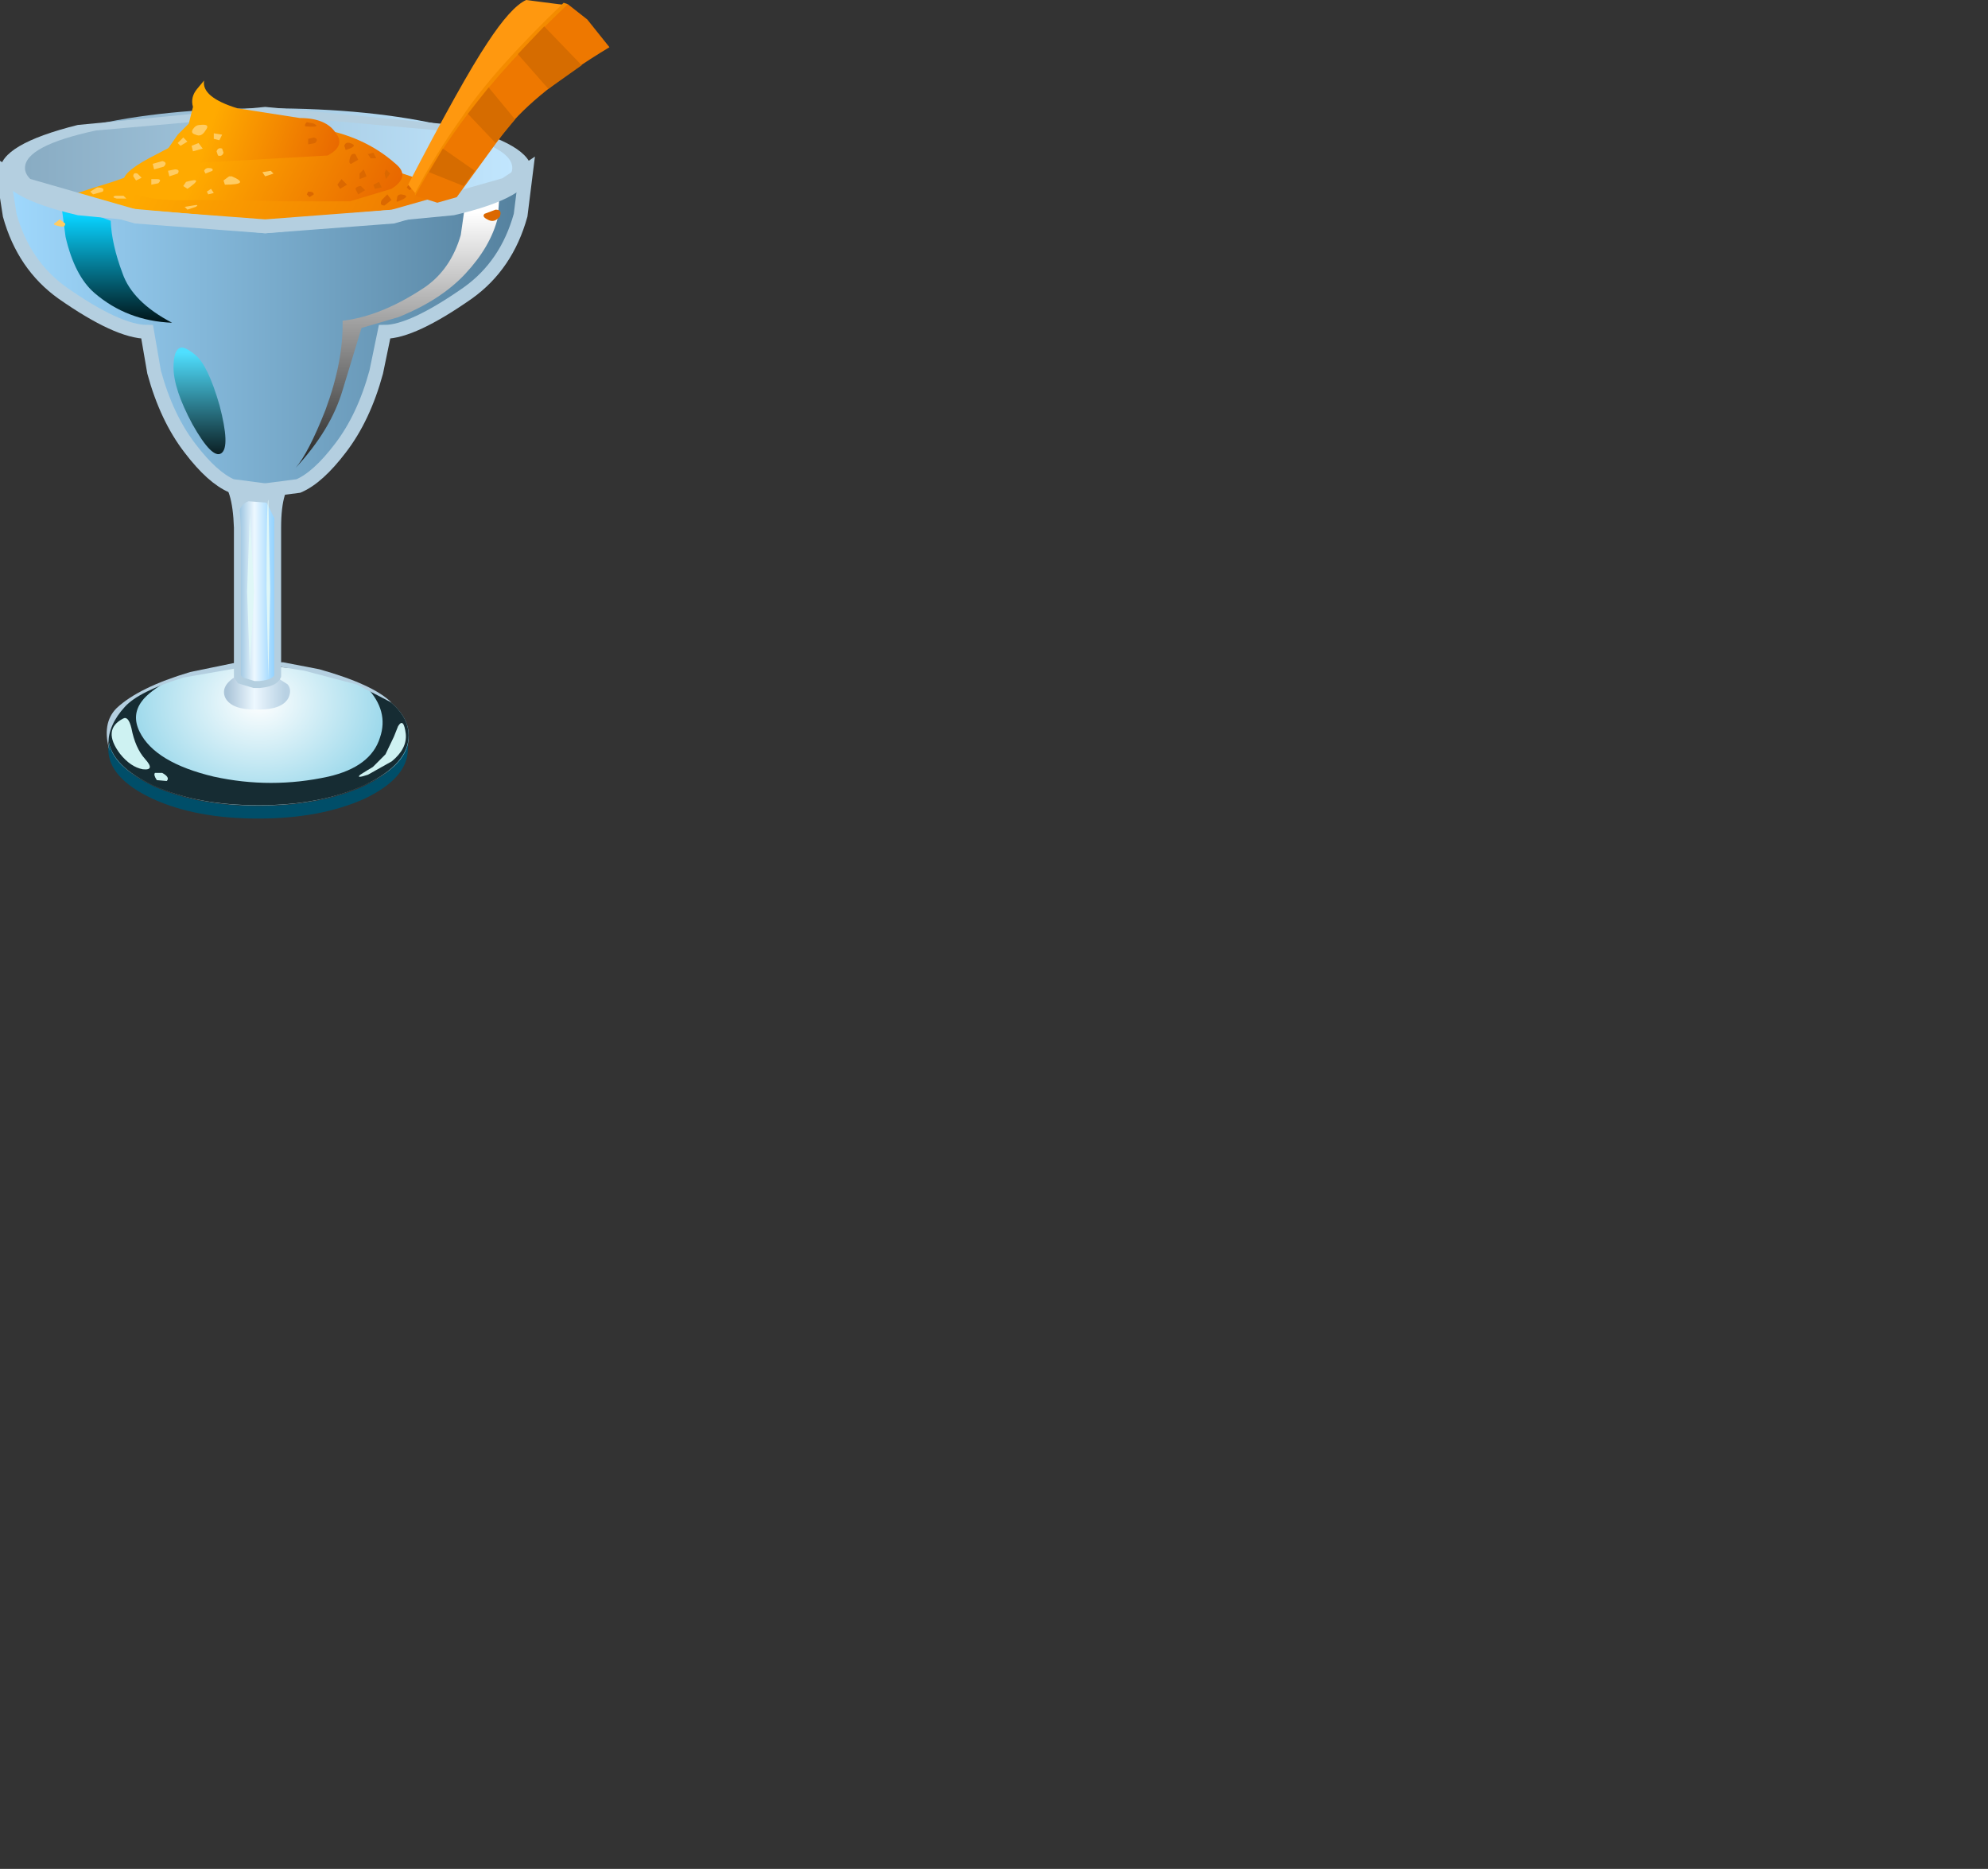 <?xml version="1.0" encoding="UTF-8" standalone="no"?>
<svg xmlns:xlink="http://www.w3.org/1999/xlink" height="67.3px" width="71.6px" xmlns="http://www.w3.org/2000/svg">
  <rect width="100%" height="100%" fill="#333333" stroke="none"/>
  <g transform="matrix(1.0, 0.0, 0.0, 1.0, 0.0, 0.0)">
    <use height="4.35" transform="matrix(0.65, 0.0, 0.0, 0.65, 3.9, 26.65)" width="16.6" xlink:href="#sprite0"/>
    <use height="7.7" transform="matrix(0.65, 0.0, 0.0, 0.65, 3.9, 24.0)" width="16.65" xlink:href="#sprite1"/>
    <use height="7.0" transform="matrix(0.65, 0.0, 0.0, 0.65, 3.9, 24.45)" width="16.65" xlink:href="#sprite2"/>
    <use height="1.85" transform="matrix(0.65, 0.0, 0.0, 0.65, 8.05, 24.35)" width="3.7" xlink:href="#sprite3"/>
    <use height="11.45" transform="matrix(0.65, 0.0, 0.0, 0.65, 7.95, 17.2)" width="3.95" xlink:href="#sprite4"/>
    <use height="7.75" transform="matrix(1.0, 0.0, 0.0, 1.0, 7.55, 17.0)" width="3.45" xlink:href="#shape5"/>
    <use height="2.85" transform="matrix(0.65, 0.0, 0.0, 0.65, 4.018, 25.85)" width="2.1" xlink:href="#sprite5"/>
    <use height="0.6" transform="matrix(0.65, 0.0, 0.0, 0.65, 5.55, 27.8)" width="0.75" xlink:href="#sprite6"/>
    <use height="3.0" transform="matrix(0.65, 0.0, 0.0, 0.65, 12.918, 26.035)" width="2.6" xlink:href="#sprite7"/>
    <use height="17.7" transform="matrix(0.65, 0.0, 0.0, 0.65, 0.05, 6.15)" width="29.2" xlink:href="#sprite8"/>
    <use height="6.6" transform="matrix(0.65, 0.0, 0.0, 0.65, 0.5, 3.9)" width="28.1" xlink:href="#sprite9"/>
    <use height="12.4" transform="matrix(1.0, 0.0, 0.0, 1.0, 0.3, 5.25)" width="18.4" xlink:href="#shape11"/>
    <use height="17.7" transform="matrix(0.65, 0.0, 0.0, 0.65, 0.05, 6.15)" width="29.2" xlink:href="#sprite10"/>
    <use height="12.15" transform="matrix(1.0, 0.0, 0.0, 1.0, -0.2, 5.75)" width="19.45" xlink:href="#shape12"/>
    <use height="6.65" transform="matrix(0.65, 0.0, 0.0, 0.65, 2.2, 7.3)" width="6.15" xlink:href="#sprite11"/>
    <use height="15.15" transform="matrix(0.65, 0.0, 0.0, 0.65, 10.648, 7.0)" width="11.35" xlink:href="#sprite12"/>
    <use height="5.5" transform="matrix(1.0, 0.0, 0.0, 1.0, 0.0, 2.9)" width="19.15" xlink:href="#shape15"/>
    <use height="5.9" transform="matrix(0.65, 0.0, 0.0, 0.65, 6.25, 12.518)" width="2.9" xlink:href="#sprite13"/>
    <use height="24.1" transform="matrix(1.0, 0.0, 0.0, 1.0, 8.9, 0.0)" width="13.05" xlink:href="#shape17"/>
    <use height="9.9" transform="matrix(0.65, 0.0, 0.0, 0.65, 9.6, 18.0)" width="0.2" xlink:href="#sprite14"/>
    <use height="3.2" transform="matrix(1.0, 0.0, 0.0, 1.0, 3.85, 23.85)" width="10.25" xlink:href="#shape19"/>
  </g>
  <defs>
    <g id="sprite0" transform="matrix(1.0, 0.0, 0.0, 1.0, 0.0, 0.0)">
      <use height="4.35" transform="matrix(1.0, 0.0, 0.0, 1.0, 0.0, 0.0)" width="16.6" xlink:href="#shape0"/>
    </g>
    <g id="shape0" transform="matrix(1.0, 0.0, 0.0, 1.0, 0.0, 0.0)">
      <path d="M13.95 2.65 Q16.3 1.6 16.6 0.15 L16.6 0.5 Q16.6 2.1 14.2 3.25 11.75 4.35 8.3 4.35 4.85 4.35 2.45 3.25 0.0 2.1 0.0 0.5 L0.05 0.0 Q0.2 1.5 2.6 2.6 5.0 3.65 8.3 3.65 11.55 3.65 13.95 2.65" fill="#004e69" fill-rule="evenodd" stroke="none"/>
    </g>
    <g id="sprite1" transform="matrix(1.0, 0.0, 0.0, 1.0, 0.0, 0.0)">
      <use height="7.7" transform="matrix(1.0, 0.0, 0.0, 1.0, 0.0, 0.0)" width="16.65" xlink:href="#shape1"/>
    </g>
    <g id="shape1" transform="matrix(1.0, 0.0, 0.0, 1.0, 0.0, 0.0)">
      <path d="M16.65 3.85 Q16.65 5.45 14.2 6.55 11.75 7.7 8.3 7.7 4.9 7.7 2.45 6.55 0.0 5.45 0.0 3.85 0.0 2.25 2.45 1.1 4.85 0.0 8.3 0.0 11.75 0.0 14.2 1.1 16.65 2.25 16.65 3.85" fill="url(#gradient0)" fill-rule="evenodd" stroke="none"/>
    </g>
    <radialGradient cx="0" cy="0" gradientTransform="matrix(0.0, 0.009, 0.011, 0.0, 8.35, 1.95)" gradientUnits="userSpaceOnUse" id="gradient0" r="819.2" spreadMethod="pad">
      <stop offset="0.0" stop-color="#ffffff"/>
      <stop offset="0.988" stop-color="#83cfe6"/>
    </radialGradient>
    <g id="sprite2" transform="matrix(1.0, 0.0, 0.0, 1.0, 0.0, 0.0)">
      <use height="9.05" transform="matrix(0.774, 0.0, 0.0, 0.773, 0.0, 0.0)" width="21.5" xlink:href="#shape2"/>
    </g>
    <g id="shape2" transform="matrix(1.0, 0.0, 0.0, 1.0, 0.0, 0.0)">
      <path d="M18.35 7.6 Q15.2 9.05 10.75 9.05 6.3 9.05 3.15 7.6 0.0 6.1 0.0 4.05 0.0 1.5 4.5 0.0 2.9 0.9 2.4 1.6 1.65 2.6 2.25 3.8 3.35 6.0 7.55 7.0 11.65 7.9 15.75 7.0 18.8 6.3 19.45 4.2 20.1 2.3 18.5 0.6 21.5 2.05 21.5 4.05 21.5 6.1 18.35 7.6" fill="#162c33" fill-rule="evenodd" stroke="none"/>
    </g>
    <g id="sprite3" transform="matrix(1.0, 0.0, 0.0, 1.0, 0.0, 0.0)">
      <use height="1.85" transform="matrix(1.0, 0.0, 0.0, 1.0, 0.0, 0.0)" width="3.7" xlink:href="#shape3"/>
    </g>
    <g id="shape3" transform="matrix(1.0, 0.0, 0.0, 1.0, 0.0, 0.0)">
      <path d="M3.0 0.1 L3.55 0.45 Q3.8 0.75 3.6 1.2 3.25 1.85 1.95 1.85 L1.75 1.85 Q0.45 1.85 0.1 1.2 -0.2 0.55 0.7 0.0 L1.85 0.45 3.0 0.1" fill="url(#gradient1)" fill-rule="evenodd" stroke="none"/>
    </g>
    <linearGradient gradientTransform="matrix(0.002, 0.0, 0.0, -0.002, 1.85, 0.95)" gradientUnits="userSpaceOnUse" id="gradient1" spreadMethod="pad" x1="-819.2" x2="819.2">
      <stop offset="0.0" stop-color="#abc5d9"/>
      <stop offset="0.459" stop-color="#edf8ff"/>
      <stop offset="0.976" stop-color="#b8d1e3"/>
    </linearGradient>
    <g id="sprite4" transform="matrix(1.0, 0.0, 0.0, 1.0, 0.0, 0.0)">
      <use height="11.45" transform="matrix(1.0, 0.0, 0.0, 1.0, 0.0, 0.0)" width="3.95" xlink:href="#shape4"/>
    </g>
    <g id="shape4" transform="matrix(1.0, 0.0, 0.0, 1.0, 0.0, 0.0)">
      <path d="M0.0 0.0 L2.0 0.6 3.95 0.0 Q3.15 0.45 3.1 2.75 L3.1 11.05 Q2.95 11.4 2.15 11.45 L1.8 11.45 Q1.0 11.4 0.85 11.05 L0.85 2.75 Q0.8 0.45 0.0 0.0" fill="url(#gradient2)" fill-rule="evenodd" stroke="none"/>
    </g>
    <linearGradient gradientTransform="matrix(0.002, 0.0, 0.0, -0.002, 2.0, 5.75)" gradientUnits="userSpaceOnUse" id="gradient2" spreadMethod="pad" x1="-819.2" x2="819.2">
      <stop offset="0.0" stop-color="#5a9bc9"/>
      <stop offset="0.459" stop-color="#edf8ff"/>
      <stop offset="0.976" stop-color="#61beff"/>
    </linearGradient>
    <g id="shape5" transform="matrix(1.0, 0.0, 0.0, 1.0, -7.55, -17.0)">
      <path d="M10.05 19.5 L9.95 18.8 9.6 18.1 8.95 18.05 Q8.65 18.15 8.55 18.6 L8.55 18.9 8.4 18.1 8.2 17.5 9.25 17.6 10.25 17.5 10.1 18.05 Q10.0 18.35 10.05 19.5" fill="#b4cfe0" fill-rule="evenodd" stroke="none"/>
      <path d="M9.3 17.6 L8.0 17.2 Q8.5 17.5 8.55 19.0 L8.55 24.35 8.65 24.5 9.15 24.65 9.35 24.65 Q9.9 24.6 10.0 24.35 L10.0 19.0 Q10.0 17.5 10.55 17.2 L9.3 17.6 Z" fill="none" stroke="#b4cfe0" stroke-linecap="butt" stroke-linejoin="miter" stroke-width="0.25"/>
    </g>
    <g id="sprite5" transform="matrix(1.0, 0.0, 0.0, 1.0, 0.05, 0.0)">
      <use height="3.5" transform="matrix(0.84, 0.0, 0.0, 0.814, -0.042, 0.0)" width="2.5" xlink:href="#shape6"/>
    </g>
    <g id="shape6" transform="matrix(1.0, 0.0, 0.0, 1.0, 0.05, 0.0)">
      <path d="M0.7 0.05 Q1.05 -0.15 1.25 0.7 1.5 2.05 2.15 2.8 2.85 3.6 2.0 3.5 1.2 3.35 0.5 2.45 -0.7 0.8 0.7 0.05" fill="#cef2f2" fill-rule="evenodd" stroke="none"/>
    </g>
    <g id="sprite6" transform="matrix(1.0, 0.0, 0.0, 1.0, 0.0, 0.0)">
      <use height="0.6" transform="matrix(1.0, 0.0, 0.0, 1.0, 0.0, 0.0)" width="0.75" xlink:href="#shape7"/>
    </g>
    <g id="shape7" transform="matrix(1.0, 0.0, 0.0, 1.0, 0.0, 0.0)">
      <path d="M0.45 0.05 Q0.9 0.3 0.7 0.5 L0.15 0.45 Q-0.05 0.15 0.05 0.05 L0.45 0.05" fill="#cef2f2" fill-rule="evenodd" stroke="none"/>
    </g>
    <g id="sprite7" transform="matrix(1.0, 0.0, 0.0, 1.0, 0.05, 0.1)">
      <use height="3.85" transform="matrix(0.776, 0.0, 0.0, 0.779, -0.039, -0.117)" width="3.35" xlink:href="#shape8"/>
    </g>
    <g id="shape8" transform="matrix(1.0, 0.0, 0.0, 1.0, 0.05, 0.15)">
      <path d="M1.85 2.1 L2.45 0.85 2.75 0.1 Q3.15 -0.55 3.3 0.65 3.4 1.7 2.3 2.6 L0.6 3.55 Q-0.3 3.85 0.05 3.55 0.6 3.2 0.95 3.0 L1.85 2.1" fill="#cef2f2" fill-rule="evenodd" stroke="none"/>
    </g>
    <g id="sprite8" transform="matrix(1.0, 0.0, 0.0, 1.0, 0.0, 0.0)">
      <use height="17.7" transform="matrix(1.0, 0.0, 0.0, 1.0, 0.0, 0.0)" width="29.2" xlink:href="#shape9"/>
    </g>
    <g id="shape9" transform="matrix(1.0, 0.0, 0.0, 1.0, 0.0, 0.0)">
      <path d="M29.2 0.0 L28.85 2.5 Q28.05 5.25 25.9 6.75 22.85 8.9 21.2 8.95 L20.8 11.15 Q20.1 13.7 18.75 15.4 17.5 17.0 16.45 17.45 L14.65 17.7 14.5 17.7 12.75 17.45 Q11.65 17.0 10.4 15.4 9.05 13.7 8.35 11.15 L7.95 8.95 Q6.35 8.9 3.3 6.75 1.15 5.25 0.35 2.5 -0.05 1.1 0.0 0.0 L1.25 0.8 Q4.75 2.05 7.45 2.55 L14.6 3.1 21.75 2.55 Q24.4 2.05 27.95 0.8 L29.2 0.0" fill="url(#gradient3)" fill-rule="evenodd" stroke="none"/>
    </g>
    <linearGradient gradientTransform="matrix(0.018, 0.0, 0.0, -0.018, 14.6, 8.85)" gradientUnits="userSpaceOnUse" id="gradient3" spreadMethod="pad" x1="-819.2" x2="819.2">
      <stop offset="0.0" stop-color="#a1daff"/>
      <stop offset="1.0" stop-color="#537f9c"/>
    </linearGradient>
    <g id="sprite9" transform="matrix(1.0, 0.0, 0.0, 1.0, 0.0, 0.0)">
      <use height="6.6" transform="matrix(1.0, 0.0, 0.0, 1.0, 0.0, 0.0)" width="28.1" xlink:href="#shape10"/>
    </g>
    <g id="shape10" transform="matrix(1.0, 0.0, 0.0, 1.0, 0.0, 0.0)">
      <path d="M28.1 3.3 Q28.1 4.65 24.0 5.65 L14.05 6.6 Q8.25 6.6 4.1 5.65 0.0 4.65 0.0 3.3 0.0 1.95 4.1 1.0 8.25 0.0 14.05 0.0 19.85 0.0 24.0 1.0 28.1 1.95 28.1 3.3" fill="url(#gradient4)" fill-rule="evenodd" stroke="none"/>
    </g>
    <linearGradient gradientTransform="matrix(-0.017, 0.0, 0.0, 0.017, 14.2, 3.3)" gradientUnits="userSpaceOnUse" id="gradient4" spreadMethod="pad" x1="-819.2" x2="819.2">
      <stop offset="0.0" stop-color="#c2e7ff"/>
      <stop offset="1.0" stop-color="#88abc2"/>
    </linearGradient>
    <g id="shape11" transform="matrix(1.0, 0.0, 0.0, 1.0, -0.3, -5.25)">
      <path d="M18.2 8.4 Q17.35 8.9 12.7 10.05 L7.35 11.2 Q4.95 10.95 1.25 8.9 L0.7 8.35 0.55 8.05 Q0.9 7.5 4.05 6.55 L7.05 5.5 9.75 5.25 12.6 5.6 14.65 6.3 17.5 7.25 Q19.05 7.95 18.2 8.4" fill="url(#gradient5)" fill-rule="evenodd" stroke="none"/>
      <path d="M9.85 9.75 L10.05 9.6 9.95 9.5 9.75 9.6 9.85 9.75 M10.4 9.15 L10.2 9.4 10.4 9.7 10.85 9.7 Q11.15 9.6 11.05 9.35 11.0 9.15 10.75 9.15 L10.4 9.15 M11.7 9.6 Q11.9 9.5 11.7 9.35 L11.4 9.35 Q11.3 9.45 11.35 9.6 L11.7 9.6 M12.15 9.45 Q12.15 9.6 12.45 9.6 L12.7 9.4 Q12.65 9.25 12.4 9.25 L12.15 9.45 M15.8 8.85 L16.25 8.85 Q16.7 8.75 16.3 8.7 15.95 8.65 15.8 8.85 M15.45 9.1 L15.7 8.95 Q15.75 8.85 15.5 8.85 L15.4 8.95 15.45 9.1 M16.8 8.55 L17.6 8.35 18.45 7.95 Q18.65 8.35 18.1 8.6 6.9 11.1 4.65 10.6 3.25 10.25 3.15 9.9 L3.4 9.55 1.65 8.95 0.9 8.4 0.55 8.05 Q2.15 8.7 4.6 9.15 L8.8 9.55 9.85 9.35 10.3 9.05 11.45 9.0 11.9 9.25 12.05 9.15 12.65 9.15 13.2 9.3 14.0 9.25 Q14.85 9.15 15.6 8.7 L16.25 8.55 16.8 8.55" fill="#ffd396" fill-rule="evenodd" stroke="none"/>
      <path d="M14.95 9.35 Q17.35 8.85 18.7 8.0 18.15 9.6 16.9 10.55 14.9 11.95 13.85 11.95 L13.55 13.4 Q13.1 15.05 12.25 16.15 11.4 17.2 10.75 17.5 L9.55 17.65 9.45 17.65 8.35 17.5 Q7.6 17.2 6.8 16.15 5.95 15.05 5.45 13.4 L5.2 11.95 Q4.15 11.95 2.2 10.55 0.85 9.6 0.3 7.85 1.6 8.75 4.1 9.3 L9.65 9.85 14.95 9.35" fill="url(#gradient6)" fill-rule="evenodd" stroke="none"/>
    </g>
    <linearGradient gradientTransform="matrix(0.008, 0.004, 0.004, -0.008, 11.85, 9.25)" gradientUnits="userSpaceOnUse" id="gradient5" spreadMethod="pad" x1="-819.2" x2="819.2">
      <stop offset="0.0" stop-color="#ffaa00"/>
      <stop offset="1.0" stop-color="#e66100"/>
    </linearGradient>
    <radialGradient cx="0" cy="0" gradientTransform="matrix(0.011, 0.007, 0.007, -0.011, 7.5, 12.0)" gradientUnits="userSpaceOnUse" id="gradient6" r="819.2" spreadMethod="pad">
      <stop offset="0.0" stop-color="#ffaa00"/>
      <stop offset="1.0" stop-color="#e66100"/>
    </radialGradient>
    <g id="sprite10" transform="matrix(1.0, 0.0, 0.0, 1.0, 0.0, 0.0)">
      <use height="17.7" transform="matrix(1.0, 0.0, 0.0, 1.0, 0.0, 0.0)" width="29.2" xlink:href="#shape9"/>
    </g>
    <g id="shape12" transform="matrix(1.0, 0.0, 0.0, 1.0, 0.2, -5.75)">
      <path d="M18.95 6.15 L18.2 6.65 14.15 7.8 9.55 8.15 4.9 7.8 0.9 6.65 0.1 6.15 0.35 7.75 Q0.85 9.55 2.25 10.55 4.25 11.95 5.3 11.95 L5.55 13.4 Q6.0 15.05 6.85 16.15 7.65 17.2 8.35 17.5 L9.5 17.65 9.6 17.65 10.75 17.5 Q11.45 17.2 12.25 16.15 13.1 15.05 13.55 13.4 L13.85 11.95 Q14.85 11.95 16.85 10.55 18.25 9.55 18.75 7.75 L18.95 6.15 Z" fill="none" stroke="#b4cfe0" stroke-linecap="butt" stroke-linejoin="miter" stroke-width="0.5"/>
    </g>
    <g id="sprite11" transform="matrix(1.0, 0.0, 0.0, 1.0, 0.0, 0.0)">
      <use height="6.65" transform="matrix(1.0, 0.0, 0.0, 1.0, 0.0, 0.0)" width="6.15" xlink:href="#shape13"/>
    </g>
    <g id="shape13" transform="matrix(1.0, 0.0, 0.0, 1.0, 0.0, 0.0)">
      <path d="M0.0 0.0 L2.75 1.0 Q2.8 2.3 3.4 3.9 3.95 5.5 6.15 6.65 3.65 6.55 1.85 5.0 0.75 4.05 0.25 1.9 L0.0 0.0" fill="url(#gradient7)" fill-rule="evenodd" stroke="none"/>
    </g>
    <linearGradient gradientTransform="matrix(0.0, -0.004, -0.004, 0.0, 3.1, 4.0)" gradientUnits="userSpaceOnUse" id="gradient7" spreadMethod="pad" x1="-819.2" x2="819.2">
      <stop offset="0.0" stop-color="#000000"/>
      <stop offset="1.0" stop-color="#08d2ff"/>
    </linearGradient>
    <g id="sprite12" transform="matrix(1.0, 0.0, 0.0, 1.0, -0.15, 0.0)">
      <use height="15.15" transform="matrix(1.0, 0.0, 0.0, 1.0, 0.15, 0.0)" width="11.35" xlink:href="#shape14"/>
    </g>
    <g id="shape14" transform="matrix(1.0, 0.0, 0.0, 1.0, -0.15, 0.0)">
      <path d="M11.45 0.0 L11.35 1.3 Q10.95 2.9 9.55 4.4 8.2 5.85 5.85 6.8 L3.8 7.4 2.75 10.85 Q2.1 13.05 0.15 15.15 0.85 14.35 1.8 11.95 2.8 9.25 2.75 7.0 4.9 6.75 7.3 5.15 8.75 4.15 9.3 2.25 L9.55 0.5 11.45 0.0" fill="url(#gradient8)" fill-rule="evenodd" stroke="none"/>
    </g>
    <linearGradient gradientTransform="matrix(0.0, -0.01, -0.01, 0.0, 5.75, 9.2)" gradientUnits="userSpaceOnUse" id="gradient8" spreadMethod="pad" x1="-819.2" x2="819.2">
      <stop offset="0.0" stop-color="#000000"/>
      <stop offset="1.0" stop-color="#ffffff"/>
    </linearGradient>
    <g id="shape15" transform="matrix(1.0, 0.0, 0.0, 1.0, 0.0, -2.9)">
      <path d="M15.85 7.4 Q18.45 6.8 18.45 6.05 18.45 5.25 15.85 4.7 L9.65 4.15 3.45 4.7 Q0.9 5.25 0.9 6.05 0.9 6.8 3.45 7.4 L9.65 7.95 15.85 7.4 M19.15 6.15 Q19.15 7.1 16.35 7.75 L9.55 8.4 2.8 7.75 Q0.0 7.1 0.0 6.15 0.0 5.2 2.8 4.5 L9.55 3.85 16.35 4.5 Q19.15 5.2 19.15 6.15" fill="#b4cfe0" fill-rule="evenodd" stroke="none"/>
      <path d="M7.4 4.85 Q11.95 3.85 14.25 5.9 14.8 6.35 14.1 6.8 L12.6 7.25 10.25 7.25 7.25 7.2 Q4.45 7.3 4.45 6.5 4.45 6.15 5.65 5.55 6.75 4.95 7.4 4.85" fill="url(#gradient9)" fill-rule="evenodd" stroke="none"/>
      <path d="M7.35 2.9 Q7.25 3.5 8.55 3.9 L10.8 4.25 Q11.75 4.25 12.1 4.8 12.45 5.25 11.8 5.6 L6.5 5.9 Q5.85 5.9 5.95 5.5 L6.4 4.85 6.8 4.45 6.95 3.85 Q6.85 3.5 7.1 3.2 L7.35 2.9" fill="url(#gradient10)" fill-rule="evenodd" stroke="none"/>
      <path d="M7.2 4.5 Q7.6 4.45 7.4 4.7 7.25 4.95 7.05 4.85 6.85 4.8 6.95 4.65 7.05 4.5 7.2 4.5" fill="#ffcc63" fill-rule="evenodd" stroke="none"/>
      <path d="M6.6 4.95 L6.75 5.1 6.5 5.25 6.4 5.15 6.6 4.95" fill="#ffcc63" fill-rule="evenodd" stroke="none"/>
      <path d="M7.15 5.15 L7.3 5.35 6.95 5.45 6.9 5.25 7.15 5.15" fill="#ffcc63" fill-rule="evenodd" stroke="none"/>
      <path d="M7.7 4.8 L8.0 4.85 7.9 5.05 7.7 5.0 7.7 4.8" fill="#ffcc63" fill-rule="evenodd" stroke="none"/>
      <path d="M8.0 5.35 L8.05 5.5 Q8.0 5.65 7.85 5.6 L7.8 5.45 Q7.85 5.3 8.0 5.35" fill="#ffcc63" fill-rule="evenodd" stroke="none"/>
      <path d="M5.85 5.8 Q6.05 5.85 5.9 6.0 L5.55 6.1 5.5 5.9 5.85 5.8" fill="#ffcc63" fill-rule="evenodd" stroke="none"/>
      <path d="M6.3 6.1 Q6.5 6.1 6.4 6.25 L6.1 6.35 6.05 6.15 6.3 6.1" fill="#ffcc63" fill-rule="evenodd" stroke="none"/>
      <path d="M6.7 6.55 Q7.4 6.35 6.75 6.8 L6.6 6.7 6.7 6.55" fill="#ffcc63" fill-rule="evenodd" stroke="none"/>
      <path d="M5.65 6.45 Q5.85 6.45 5.7 6.6 L5.45 6.65 5.45 6.45 5.65 6.45" fill="#ffcc63" fill-rule="evenodd" stroke="none"/>
      <path d="M4.95 6.25 L5.1 6.4 4.9 6.5 4.8 6.35 Q4.8 6.2 4.95 6.25" fill="#ffcc63" fill-rule="evenodd" stroke="none"/>
      <path d="M8.35 6.35 Q9.05 6.65 8.1 6.65 L8.05 6.5 8.25 6.35 8.35 6.35" fill="#ffcc63" fill-rule="evenodd" stroke="none"/>
      <path d="M7.5 6.05 Q7.7 6.05 7.65 6.15 L7.4 6.25 7.35 6.15 Q7.4 6.05 7.5 6.05" fill="#ffcc63" fill-rule="evenodd" stroke="none"/>
      <path d="M9.75 6.15 L9.85 6.25 9.55 6.35 9.45 6.2 9.75 6.15" fill="#ffcc63" fill-rule="evenodd" stroke="none"/>
      <path d="M7.6 6.8 L7.7 6.95 7.5 7.0 7.45 6.9 7.6 6.8" fill="#ffcc63" fill-rule="evenodd" stroke="none"/>
      <path d="M4.45 7.05 L4.55 7.15 4.2 7.15 Q4.0 7.1 4.15 7.05 L4.45 7.05" fill="#ffcc63" fill-rule="evenodd" stroke="none"/>
      <path d="M3.5 6.75 Q3.8 6.75 3.7 6.9 L3.35 7.0 3.25 6.9 3.5 6.75" fill="#ffcc63" fill-rule="evenodd" stroke="none"/>
      <path d="M2.15 7.9 L2.35 8.05 Q2.35 8.2 2.15 8.15 1.9 8.1 1.95 8.05 L2.15 7.9" fill="#ffcc63" fill-rule="evenodd" stroke="none"/>
      <path d="M6.95 7.4 Q7.2 7.35 7.05 7.45 L6.75 7.55 6.65 7.45 6.95 7.4" fill="#ffcc63" fill-rule="evenodd" stroke="none"/>
      <path d="M11.3 4.45 Q11.6 4.6 11.0 4.55 10.95 4.5 11.05 4.4 L11.3 4.45" fill="#db6800" fill-rule="evenodd" stroke="none"/>
      <path d="M11.3 4.95 Q11.5 5.0 11.35 5.15 L11.1 5.2 11.1 5.0 11.3 4.95" fill="#db6800" fill-rule="evenodd" stroke="none"/>
      <path d="M12.8 5.55 L12.9 5.75 12.65 5.9 Q12.55 5.9 12.6 5.7 12.65 5.5 12.8 5.55" fill="#db6800" fill-rule="evenodd" stroke="none"/>
      <path d="M12.6 5.15 Q12.95 5.25 12.45 5.4 L12.4 5.25 Q12.45 5.1 12.6 5.15" fill="#db6800" fill-rule="evenodd" stroke="none"/>
      <path d="M13.45 5.5 L13.55 5.7 13.35 5.7 13.25 5.55 13.45 5.5" fill="#db6800" fill-rule="evenodd" stroke="none"/>
      <path d="M13.1 6.1 L13.2 6.35 12.95 6.45 12.95 6.25 13.1 6.1" fill="#db6800" fill-rule="evenodd" stroke="none"/>
      <path d="M13.9 6.1 L14.05 6.25 13.9 6.45 13.85 6.25 13.9 6.1" fill="#db6800" fill-rule="evenodd" stroke="none"/>
      <path d="M12.3 6.45 L12.5 6.65 12.25 6.8 12.15 6.65 12.3 6.45" fill="#db6800" fill-rule="evenodd" stroke="none"/>
      <path d="M11.1 6.9 Q11.3 6.9 11.3 7.0 L11.15 7.1 11.05 7.0 11.1 6.9" fill="#db6800" fill-rule="evenodd" stroke="none"/>
      <path d="M13.0 6.7 L13.15 6.85 12.9 7.0 12.8 6.8 Q12.85 6.7 13.0 6.7" fill="#db6800" fill-rule="evenodd" stroke="none"/>
      <path d="M13.65 6.55 L13.75 6.75 13.5 6.8 13.45 6.65 13.65 6.55" fill="#db6800" fill-rule="evenodd" stroke="none"/>
      <path d="M13.95 7.0 L14.1 7.2 13.85 7.4 Q13.65 7.4 13.75 7.2 L13.95 7.0" fill="#db6800" fill-rule="evenodd" stroke="none"/>
      <path d="M14.75 6.6 Q15.15 6.55 14.75 6.85 L14.65 6.75 14.75 6.6" fill="#db6800" fill-rule="evenodd" stroke="none"/>
      <path d="M14.45 7.0 Q14.85 7.05 14.35 7.25 14.25 7.3 14.3 7.15 14.3 7.0 14.45 7.0" fill="#db6800" fill-rule="evenodd" stroke="none"/>
      <path d="M17.85 7.55 Q18.1 7.55 18.0 7.8 17.8 8.05 17.55 7.9 17.35 7.8 17.45 7.7 L17.85 7.55" fill="#db6800" fill-rule="evenodd" stroke="none"/>
    </g>
    <linearGradient gradientTransform="matrix(0.004, 0.002, 0.002, -0.004, 10.85, 6.9)" gradientUnits="userSpaceOnUse" id="gradient9" spreadMethod="pad" x1="-819.2" x2="819.2">
      <stop offset="0.0" stop-color="#ffaa00"/>
      <stop offset="1.0" stop-color="#e66100"/>
    </linearGradient>
    <linearGradient gradientTransform="matrix(0.003, 0.001, 0.001, -0.003, 9.95, 5.6)" gradientUnits="userSpaceOnUse" id="gradient10" spreadMethod="pad" x1="-819.2" x2="819.2">
      <stop offset="0.0" stop-color="#ffaa00"/>
      <stop offset="1.0" stop-color="#e66100"/>
    </linearGradient>
    <g id="sprite13" transform="matrix(1.0, 0.0, 0.0, 1.0, 0.0, 0.05)">
      <use height="5.9" transform="matrix(1.0, 0.0, 0.0, 1.0, 0.0, -0.05)" width="2.9" xlink:href="#shape16"/>
    </g>
    <g id="shape16" transform="matrix(1.0, 0.0, 0.0, 1.0, 0.0, 0.05)">
      <path d="M1.2 0.35 Q1.9 0.9 2.55 3.15 3.15 5.45 2.65 5.8 2.15 6.15 1.05 4.2 0.0 2.25 0.0 1.05 0.0 0.05 0.4 -0.05 0.65 -0.1 1.2 0.35" fill="url(#gradient11)" fill-rule="evenodd" stroke="none"/>
    </g>
    <linearGradient gradientTransform="matrix(0.0, -0.004, -0.004, 0.0, 1.45, 3.5)" gradientUnits="userSpaceOnUse" id="gradient11" spreadMethod="pad" x1="-819.2" x2="819.2">
      <stop offset="0.0" stop-color="#000000"/>
      <stop offset="1.0" stop-color="#4fdfff"/>
    </linearGradient>
    <g id="shape17" transform="matrix(1.0, 0.0, 0.0, 1.0, -8.9, 0.0)">
      <path d="M16.7 5.9 L15.65 6.65 14.95 6.95 14.7 6.65 Q16.65 2.9 17.55 1.55 18.4 0.25 18.95 0.0 L20.5 0.2 20.5 1.0 16.7 5.9" fill="#ff980f" fill-rule="evenodd" stroke="none"/>
      <path d="M20.45 0.15 Q18.05 4.05 17.05 4.95 L14.95 7.05 14.95 6.95 Q15.65 5.6 16.65 4.2 17.75 2.55 20.3 0.1 L20.45 0.15" fill="#f48b00" fill-rule="evenodd" stroke="none"/>
      <path d="M20.45 0.15 L21.15 0.7 21.95 1.7 Q19.3 3.3 18.2 4.7 L16.45 7.1 15.75 7.3 14.95 7.05 Q15.75 5.55 16.85 4.1 18.2 2.3 20.45 0.15" fill="#ee7800" fill-rule="evenodd" stroke="none"/>
      <path d="M19.6 0.95 L20.95 2.35 19.75 3.2 18.65 1.95 19.6 0.95" fill="#d66c00" fill-rule="evenodd" stroke="none"/>
      <path d="M18.55 4.3 L17.85 5.15 16.85 4.1 17.6 3.15 18.55 4.3" fill="#d66c00" fill-rule="evenodd" stroke="none"/>
      <path d="M17.1 6.15 L16.7 6.7 15.45 6.2 15.95 5.35 17.1 6.15" fill="#d66c00" fill-rule="evenodd" stroke="none"/>
      <path d="M9.15 21.3 L9.0 24.1 8.9 21.3 9.0 18.5 9.15 21.3" fill="#dff7f7" fill-rule="evenodd" stroke="none"/>
    </g>
    <g id="sprite14" transform="matrix(1.0, 0.0, 0.0, 1.0, 0.0, 0.0)">
      <use height="9.9" transform="matrix(1.0, 0.0, 0.0, 1.0, 0.0, 0.0)" width="0.2" xlink:href="#shape18"/>
    </g>
    <g id="shape18" transform="matrix(1.0, 0.0, 0.0, 1.0, 0.0, 0.0)">
      <path d="M0.2 4.95 L0.1 9.9 0.0 4.95 Q0.0 0.0 0.1 0.0 L0.2 4.95" fill="#dff7f7" fill-rule="evenodd" stroke="none"/>
    </g>
    <g id="shape19" transform="matrix(1.0, 0.0, 0.0, 1.0, -3.85, -23.85)">
      <path d="M8.55 23.85 L8.6 24.05 6.6 24.4 Q5.0 24.9 4.5 25.45 3.9 26.1 3.9 26.8 L3.95 27.05 Q3.65 26.05 4.2 25.5 5.0 24.75 6.85 24.2 L8.55 23.85" fill="#b4cfe0" fill-rule="evenodd" stroke="none"/>
      <path d="M12.85 24.65 L10.95 24.15 10.0 24.0 10.0 23.85 10.2 23.85 11.5 24.1 Q13.45 24.65 14.1 25.3 L12.85 24.65" fill="#b4cfe0" fill-rule="evenodd" stroke="none"/>
    </g>
  </defs>
</svg>
